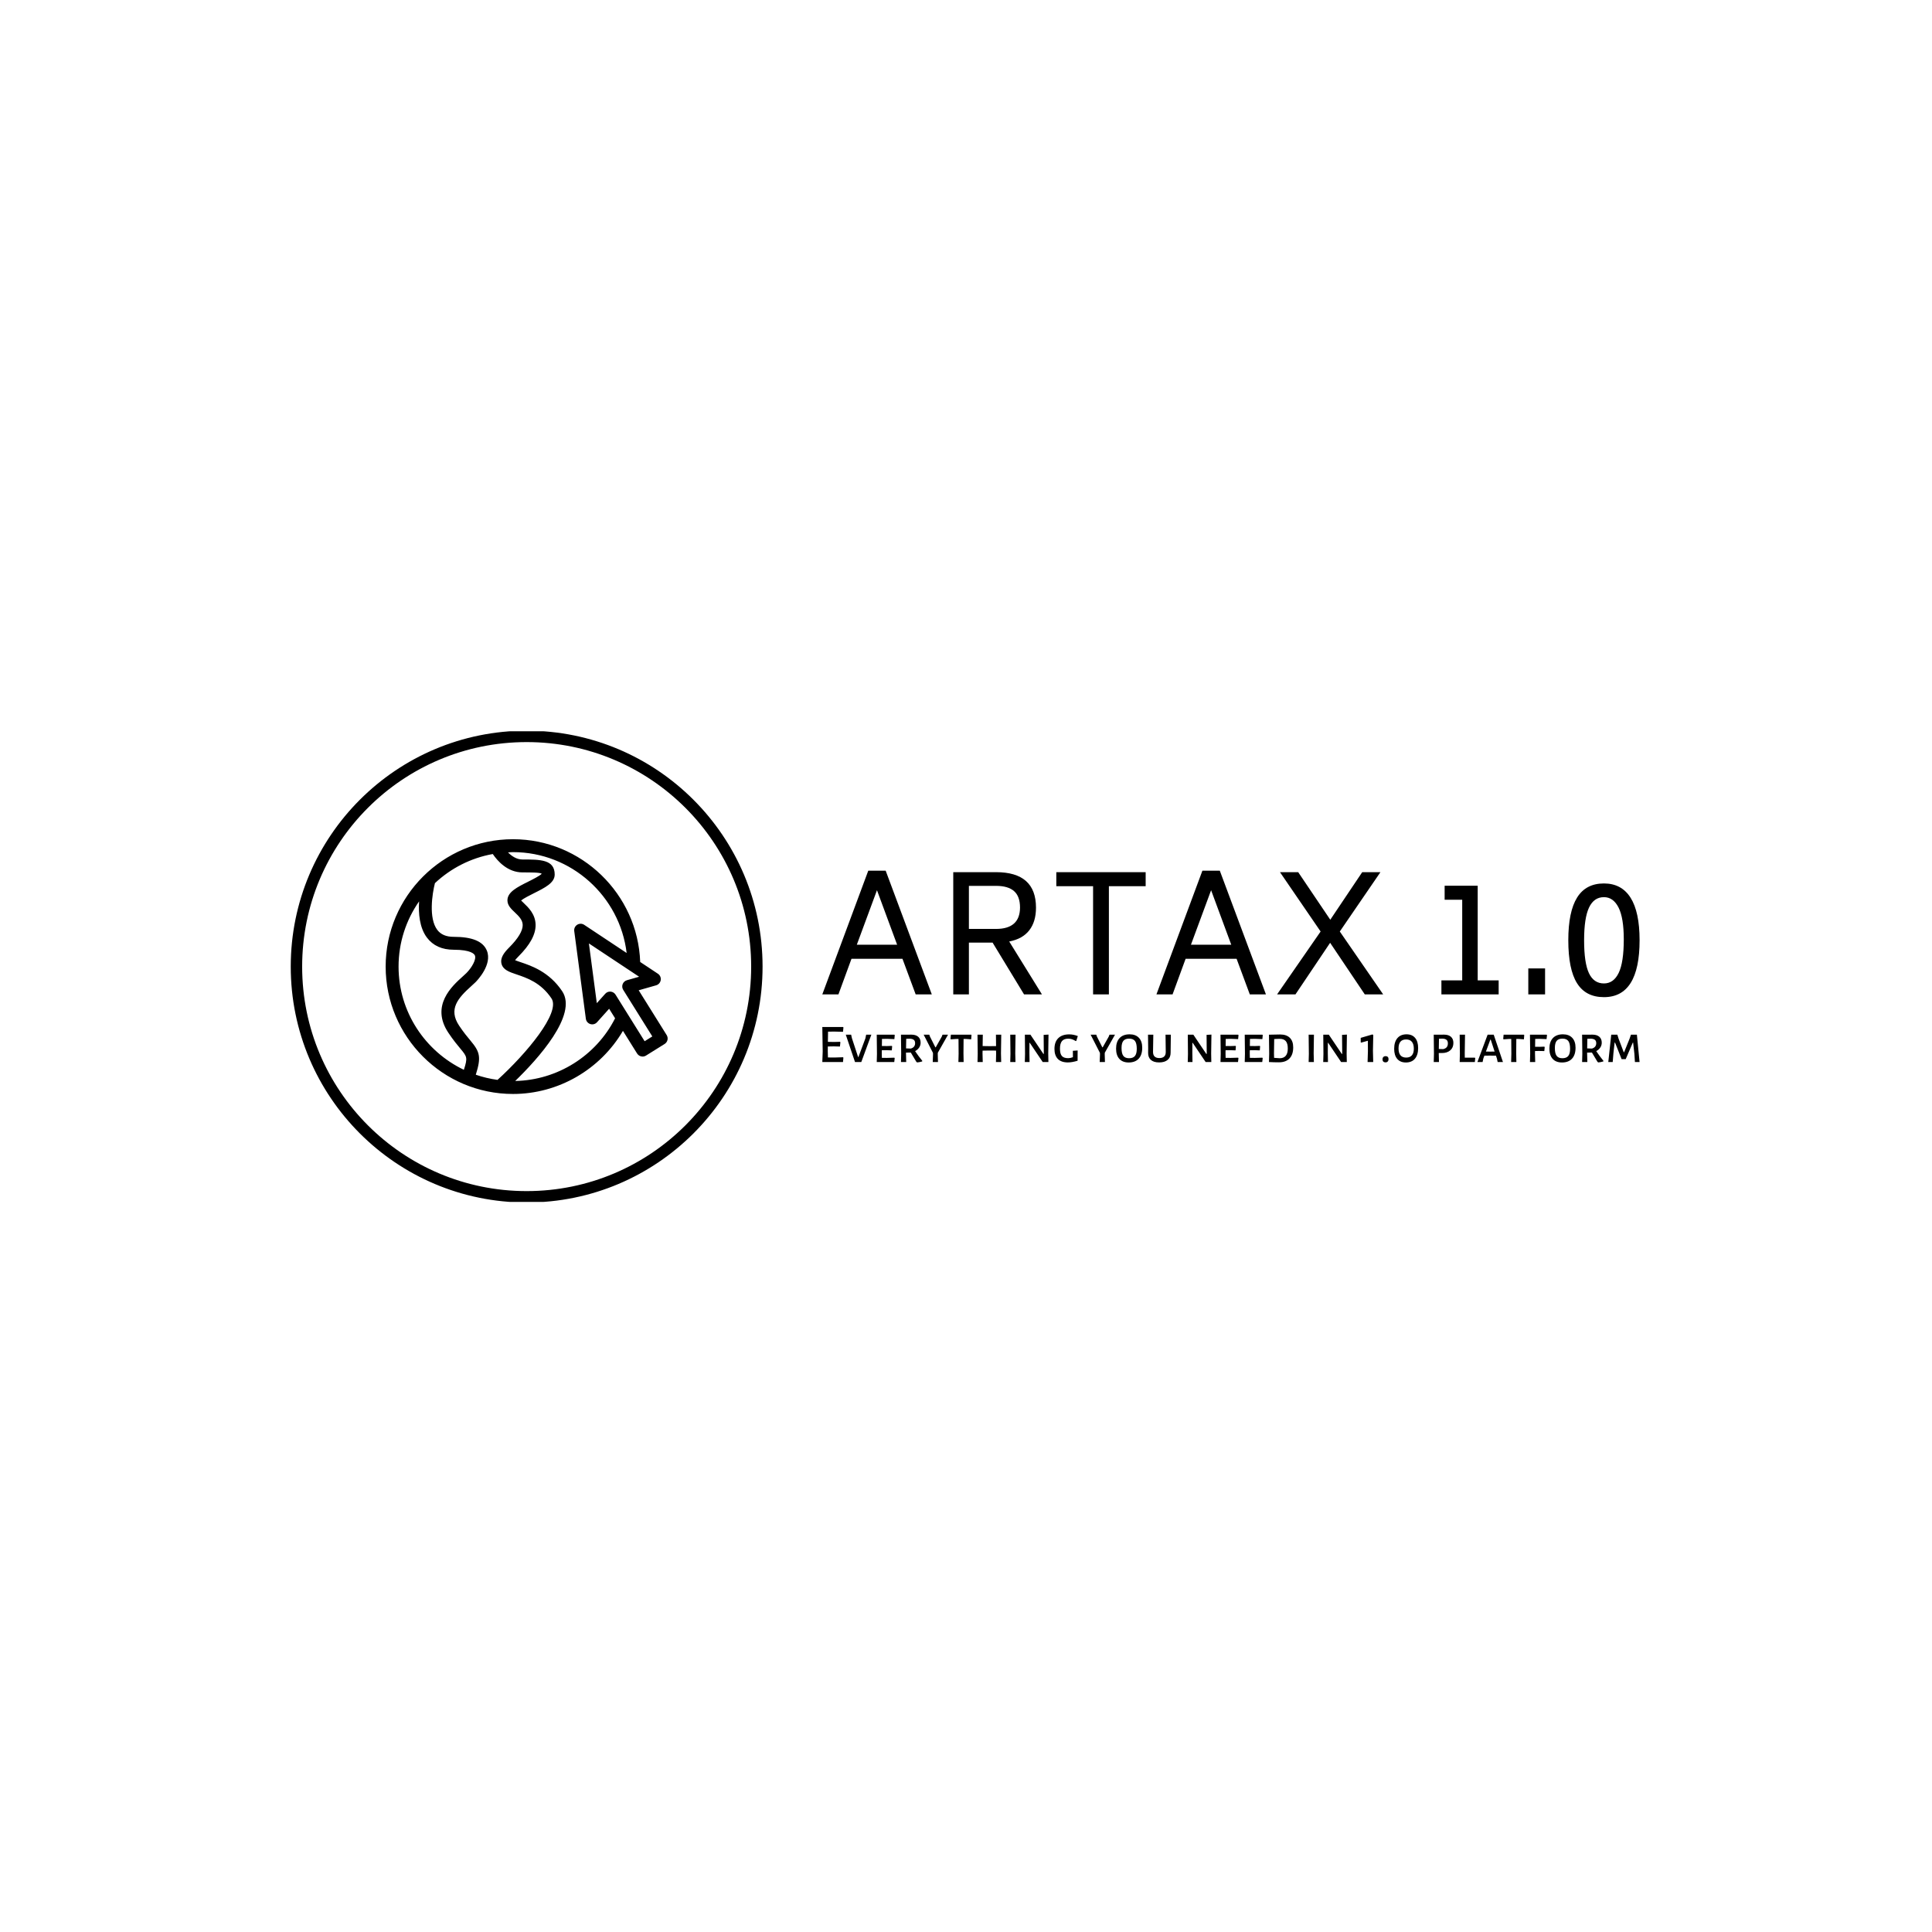 <svg xmlns="http://www.w3.org/2000/svg" version="1.1" xmlns:xlink="http://www.w3.org/1999/xlink" xmlns:svgjs="http://svgjs.dev/svgjs" width="1000" height="1000" viewBox="0 0 1000 1000"><rect width="1000" height="1000" fill="#ffffff"></rect><g transform="matrix(0.7,0,0,0.7,149.576,378.508)"><svg viewBox="0 0 396 138" data-background-color="#ffffff" preserveAspectRatio="xMidYMid meet" height="348" width="1000" xmlns="http://www.w3.org/2000/svg" xmlns:xlink="http://www.w3.org/1999/xlink"><defs></defs><g id="tight-bounds" transform="matrix(1,0,0,1,0.24,-0.174)"><svg viewBox="0 0 395.52 138.348" height="138.348" width="395.52"><g><svg viewBox="0 0 652.725 228.316" height="138.348" width="395.52"><g transform="matrix(1,0,0,1,257.205,67.758)"><svg viewBox="0 0 395.52 92.8" height="92.8" width="395.52"><g><svg viewBox="0 0 395.52 92.8" height="92.8" width="395.52"><g><svg viewBox="0 0 395.52 61.185" height="61.185" width="395.52"><g transform="matrix(1,0,0,1,0,0)"><svg width="395.52" viewBox="1.35 -38.35 253.38 39.2" height="61.185" data-palette-color="#1c4b82"><path d="M30.3 0L26.2-11.05 10.4-11.05 6.35 0 1.35 0 15.6-38.35 21-38.35 35.3 0 30.3 0ZM12.05-15.4L24.55-15.4 18.3-32.3 12.05-15.4ZM63.9 0L54.15-16.05 46.8-16.05 46.8 0 41.95 0 41.95-37.9 55.2-37.9Q67.6-37.9 67.6-26.9L67.6-26.9Q67.6-22.55 65.52-19.88 63.45-17.2 59.3-16.4L59.3-16.4 69.45 0 63.9 0ZM46.8-33.65L46.8-20.3 55.2-20.3Q62.6-20.3 62.65-26.9L62.65-26.9Q62.65-30.4 60.8-32.02 58.95-33.65 55.2-33.65L55.2-33.65 46.8-33.65ZM101.6-37.9L101.6-33.55 90.2-33.55 90.2 0 85.3 0 85.3-33.55 73.9-33.55 73.9-37.9 101.6-37.9ZM133.89 0L129.79-11.05 113.99-11.05 109.94 0 104.94 0 119.19-38.35 124.59-38.35 138.89 0 133.89 0ZM115.64-15.4L128.14-15.4 121.89-32.3 115.64-15.4ZM175.24 0L169.54 0 158.79-16 148.04 0 142.34 0 155.84-19.5 143.24-37.9 148.89-37.9 158.84-23.15 168.74-37.9 174.39-37.9 161.79-19.5 175.24 0ZM204.54-4.35L211.04-4.35 211.04 0 193.29 0 193.29-4.35 199.74-4.35 199.74-29.35 194.29-29.35 194.29-33.7 204.54-33.7 204.54-4.35ZM220.23 0L220.23-8.05 225.43-8.05 225.43 0 220.23 0ZM243.68 0.85Q238.03 0.85 235.33-3.48 232.63-7.8 232.63-16.8L232.63-16.8Q232.63-25.65 235.36-30.03 238.08-34.4 243.68-34.4L243.68-34.4Q249.13-34.4 251.93-29.98 254.73-25.55 254.73-16.8L254.73-16.8Q254.73 0.85 243.68 0.85L243.68 0.85ZM243.68-3.4Q246.68-3.4 248.26-6.68 249.83-9.95 249.83-17.1L249.83-17.1Q249.83-23.7 248.21-26.93 246.58-30.15 243.68-30.15L243.68-30.15Q240.58-30.15 239.06-26.93 237.53-23.7 237.53-16.8L237.53-16.8Q237.53-9.75 239.03-6.58 240.53-3.4 243.68-3.4L243.68-3.4Z" opacity="1" transform="matrix(1,0,0,1,0,0)" fill="#000000" class="undefined-text-0" data-fill-palette-color="primary" id="text-0"></path></svg></g></svg></g><g transform="matrix(1,0,0,1,0,75.63)"><svg viewBox="0 0 395.52 17.17" height="17.17" width="395.52"><g transform="matrix(1,0,0,1,0,0)"><svg width="395.52" viewBox="4.3 -32.1 748.56 32.5" height="17.17" data-palette-color="#1c4b82"><path d="M15.55-4.15L23.3-4.4 23.6-3.95 23.25 0 4.3 0 4.65-9.65 4.3-32.1 23.35-32.1 23.65-31.65 23.25-27.7 15.65-27.9 9.55-27.85 9.4-18.5 15.2-18.4 20.5-18.55 20.85-18.15 20.45-14.2 14.8-14.35 9.35-14.25 9.3-10.1 9.45-4.2 15.55-4.15ZM49.2-25.05L40 0 34.25 0 25.8-25.05 30.7-25.05 31.4-21.9 37.1-4.55 37.35-4.55 43.75-21.65 44.45-25.05 49.2-25.05ZM63.5-3.8L70.25-4 70.59-3.65 70.2 0 54.15 0 54.35-7.5 54.15-25.05 70.34-25.05 70.65-24.65 70.3-21 63.95-21.25 58.95-21.2 58.85-14.7 63.65-14.65 68-14.8 68.25-14.4 67.95-10.7 63.25-10.85 58.8-10.8 58.75-7.95 58.85-3.85 63.5-3.8ZM89.29-10Q92.19-5.65 95.84-1.15L95.84-1.15 95.79-0.55Q93.19 0.2 91.24 0.35L91.24 0.35 90.49-0.1Q86.84-6 85.34-8.7L85.34-8.7 80.94-8.65 80.94-7.95 81.14 0 76.34 0 76.54-7.5 76.34-25.05 85.84-25.1Q89.89-25.1 92.12-23.18 94.34-21.25 94.34-17.75L94.34-17.75Q94.34-15.3 93.02-13.3 91.69-11.3 89.29-10L89.29-10ZM81.14-21.3L80.99-12.5 85.34-12.35Q89.29-13.5 89.29-17.3L89.29-17.3Q89.29-19.35 88.09-20.33 86.89-21.3 84.44-21.4L84.44-21.4 81.14-21.3ZM110.09-8.5L110.04-7 110.24 0 105.44 0 105.69-7 105.64-8.4 97.14-25.05 102.29-25.05 102.84-23.45 107.84-13.5 108.19-13.5 113.69-23.25 114.39-25.05 119.44-25.05 110.09-8.5ZM140.69-25.05L140.94-24.65 140.64-20.8 135.79-21.15 133.69-21.15 133.59-7.95 133.74 0 128.94 0 129.14-7.5 129.04-21.15 126.99-21.15 122.04-20.8 121.69-21.2 122.04-25.05 140.69-25.05ZM168.19-25.05L167.94-7.95 168.14 0 163.34 0 163.49-7.5 163.44-10.5 156.99-10.55 151.09-10.45 151.04-7.95 151.24 0 146.44 0 146.64-7.5 146.44-25.05 151.29-25.05 151.14-14.65 157.34-14.55 163.44-14.6 163.34-25.05 168.19-25.05ZM181.28-25.05L181.03-7.95 181.23 0 176.43 0 176.63-7.5 176.43-25.05 181.28-25.05ZM211.48-25.15L211.23-7.65 211.38 0 206.18 0 194.33-17.6 194.03-17.6 193.98-8.5 194.13 0 189.78 0 189.98-7.35 189.83-25.05 194.93-25.05 206.78-7.45 207.18-7.45 207.03-24.9 211.48-25.15ZM230.43-25.35Q234.33-25.35 238.33-23.8L238.33-23.8 236.88-19.25 236.38-19.25Q234.48-20.4 232.95-20.9 231.43-21.4 229.58-21.4L229.58-21.4Q225.68-21.4 223.83-19.23 221.98-17.05 221.98-12.2L221.98-12.2Q221.98-7.5 223.73-5.53 225.48-3.55 229.48-3.55L229.48-3.55Q230.53-3.55 231.48-3.75 232.43-3.95 233.83-4.45L233.83-4.45 233.83-6.55 233.78-10.3 238.18-10.6 238.13-7.3 238.13-1.2Q233.03 0.35 229.23 0.35L229.23 0.35Q223.13 0.35 220.03-2.85 216.93-6.05 216.93-12L216.93-12Q216.93-18.45 220.45-21.9 223.98-25.35 230.43-25.35L230.43-25.35ZM263.02-8.5L262.97-7 263.17 0 258.37 0 258.62-7 258.57-8.4 250.07-25.05 255.22-25.05 255.77-23.45 260.77-13.5 261.12-13.5 266.62-23.25 267.32-25.05 272.37-25.05 263.02-8.5ZM285.77-25.4Q291.27-25.4 294.3-22.18 297.32-18.95 297.32-13.1L297.32-13.1Q297.32-6.6 294.1-3.1 290.87 0.4 284.92 0.4L284.92 0.4Q279.37 0.4 276.37-2.9 273.37-6.2 273.37-12.25L273.37-12.25Q273.37-18.55 276.6-21.98 279.82-25.4 285.77-25.4L285.77-25.4ZM285.32-21.45Q281.72-21.45 280.05-19.43 278.37-17.4 278.37-12.85L278.37-12.85Q278.37-7.8 280.02-5.65 281.67-3.5 285.27-3.5L285.27-3.5Q288.92-3.5 290.62-5.53 292.32-7.55 292.32-12.15L292.32-12.15Q292.32-17.15 290.67-19.3 289.02-21.45 285.32-21.45L285.32-21.45ZM323.52-25.05L323.37-12.3 323.32-8.6Q323.37-4.35 320.62-2 317.87 0.35 312.82 0.35L312.82 0.35Q307.82 0.35 305.22-1.98 302.62-4.3 302.72-8.6L302.72-8.6 302.77-12.45 302.62-25.05 307.47-25.05 307.22-9.35Q307.17-3.65 313.02-3.65L313.02-3.65Q315.92-3.65 317.42-5.08 318.92-6.5 318.87-9.35L318.87-9.35 318.67-25.05 323.52-25.05ZM360.71-25.15L360.46-7.65 360.61 0 355.41 0 343.56-17.6 343.26-17.6 343.21-8.5 343.36 0 339.01 0 339.21-7.35 339.06-25.05 344.16-25.05 356.01-7.45 356.41-7.45 356.26-24.9 360.71-25.15ZM378.36-3.8L385.11-4 385.46-3.65 385.06 0 369.01 0 369.21-7.5 369.01-25.05 385.21-25.05 385.51-24.65 385.16-21 378.81-21.25 373.81-21.2 373.71-14.7 378.51-14.65 382.86-14.8 383.11-14.4 382.81-10.7 378.11-10.85 373.66-10.8 373.61-7.95 373.71-3.85 378.36-3.8ZM400.56-3.8L407.31-4 407.66-3.65 407.26 0 391.21 0 391.41-7.5 391.21-25.05 407.41-25.05 407.71-24.65 407.36-21 401.01-21.25 396.01-21.2 395.91-14.7 400.71-14.65 405.06-14.8 405.31-14.4 405.01-10.7 400.31-10.85 395.86-10.8 395.81-7.95 395.91-3.85 400.56-3.8ZM423.7-25.25Q429.45-25.25 432.53-22.2 435.61-19.15 435.61-13.45L435.61-13.45Q435.61-6.8 432.2-3.28 428.81 0.25 422.5 0.25L422.5 0.25Q417.75 0.25 413.4 0L413.4 0 413.61-7.5 413.4-25.05 423.7-25.25ZM423.31-3.5Q426.86-3.5 428.75-5.7 430.65-7.9 430.65-12.35L430.65-12.35Q430.65-17 428.86-19.13 427.06-21.25 423.36-21.25L423.36-21.25Q420.25-21.25 418.2-21.05L418.2-21.05 418-7.95 418.11-3.85Q421.86-3.5 423.31-3.5L423.31-3.5ZM454.6-25.05L454.35-7.95 454.55 0 449.75 0 449.95-7.5 449.75-25.05 454.6-25.05ZM484.8-25.15L484.55-7.65 484.7 0 479.5 0 467.65-17.6 467.35-17.6 467.3-8.5 467.45 0 463.1 0 463.3-7.35 463.15-25.05 468.25-25.05 480.1-7.45 480.5-7.45 480.35-24.9 484.8-25.15ZM508.19-25.3L508.94-24.75 508.64-10.35 508.89 0 503.74 0 504.04-9.8 503.99-19.5 497.89-17.8 497.44-18.1 497.44-22.15 508.19-25.3ZM520.29-5.4Q521.54-5.4 522.24-4.67 522.94-3.95 522.94-2.65L522.94-2.65Q522.94-1.3 522.19-0.5 521.44 0.3 520.14 0.3L520.14 0.3Q518.84 0.3 518.12-0.45 517.39-1.2 517.39-2.5L517.39-2.5Q517.39-3.8 518.16-4.6 518.94-5.4 520.29-5.4L520.29-5.4ZM539.44-25.4Q544.49-25.4 547.26-22.13 550.04-18.85 550.04-12.8L550.04-12.8Q550.04-6.5 547.11-3.05 544.19 0.4 538.79 0.4L538.79 0.4Q533.69 0.4 530.89-2.88 528.09-6.15 528.09-12.1L528.09-12.1Q528.09-18.45 531.06-21.93 534.04-25.4 539.44-25.4L539.44-25.4ZM539.04-20.7Q532.09-20.7 532.09-12.45L532.09-12.45Q532.09-4.1 539.09-4.1L539.09-4.1Q542.54-4.1 544.31-6.13 546.09-8.15 546.09-12.2L546.09-12.2Q546.09-16.45 544.29-18.57 542.49-20.7 539.04-20.7L539.04-20.7ZM573.83-25.1Q577.88-25.1 580.11-23.13 582.33-21.15 582.33-17.5L582.33-17.5Q582.33-13.2 579.48-10.73 576.63-8.25 571.78-8.25L571.78-8.25 568.93-8.25 568.93-7.95 569.13 0 564.33 0 564.53-7.5 564.33-25.05 573.83-25.1ZM572.98-11.85Q577.28-12.75 577.28-17.1L577.28-17.1Q577.28-19.25 576.08-20.3 574.88-21.35 572.38-21.45L572.38-21.45 569.13-21.35 568.98-11.95 572.98-11.85ZM602.03-4L602.33-3.6 601.98 0 588.08 0 588.28-7.5 588.08-25.05 592.98-25.05 592.73-7.95 592.78-4 602.03-4ZM619.28-25.05L627.73 0 622.88 0 622.23-3.1 621.33-5.85 615.73-5.9 610.73-5.85 609.78-3.35 609.08 0 604.33 0 613.68-25.05 619.28-25.05ZM616.08-9.55L620.08-9.6 616.53-20.55 616.18-20.55 612.13-9.6 616.08-9.55ZM646.97-25.05L647.22-24.65 646.92-20.8 642.07-21.15 639.97-21.15 639.87-7.95 640.02 0 635.22 0 635.42-7.5 635.32-21.15 633.27-21.15 628.32-20.8 627.97-21.2 628.32-25.05 646.97-25.05ZM661.42-21.25L657.27-21.2 657.17-14 661.17-13.95 665.62-14.1 665.97-13.7 665.62-10.05 660.77-10.15 657.12-10.1 657.07-7.95 657.27 0 652.47 0 652.67-7.5 652.47-25.05 667.77-25.05 668.07-24.65 667.67-21 661.42-21.25ZM682.67-25.4Q688.17-25.4 691.19-22.18 694.22-18.95 694.22-13.1L694.22-13.1Q694.22-6.6 690.99-3.1 687.77 0.4 681.82 0.4L681.82 0.4Q676.27 0.4 673.27-2.9 670.27-6.2 670.27-12.25L670.27-12.25Q670.27-18.55 673.49-21.98 676.72-25.4 682.67-25.4L682.67-25.4ZM682.22-21.45Q678.62-21.45 676.94-19.43 675.27-17.4 675.27-12.85L675.27-12.85Q675.27-7.8 676.92-5.65 678.57-3.5 682.17-3.5L682.17-3.5Q685.82-3.5 687.52-5.53 689.22-7.55 689.22-12.15L689.22-12.15Q689.22-17.15 687.57-19.3 685.92-21.45 682.22-21.45L682.22-21.45ZM713.17-10Q716.07-5.65 719.72-1.15L719.72-1.15 719.67-0.55Q717.07 0.2 715.12 0.35L715.12 0.35 714.37-0.1Q710.72-6 709.22-8.7L709.22-8.7 704.82-8.65 704.82-7.95 705.02 0 700.22 0 700.42-7.5 700.22-25.05 709.72-25.1Q713.77-25.1 715.99-23.18 718.22-21.25 718.22-17.75L718.22-17.75Q718.22-15.3 716.89-13.3 715.57-11.3 713.17-10L713.17-10ZM705.02-21.3L704.87-12.5 709.22-12.35Q713.17-13.5 713.17-17.3L713.17-17.3Q713.17-19.35 711.97-20.33 710.77-21.3 708.32-21.4L708.32-21.4 705.02-21.3ZM750.41-25.05L752.86 0 748.61 0 748.11-7.6 746.96-17.8 746.66-17.8 740.16-2.65 736.41-2.65 730.41-17.8 730.01-17.8 728.91-8.05 728.26 0 724.21 0 726.91-25.05 732.51-25.05 733.66-21.35 738.36-9 738.71-9 743.71-21.4 744.96-25.05 750.41-25.05Z" opacity="1" transform="matrix(1,0,0,1,0,0)" fill="#000000" class="undefined-text-1" data-fill-palette-color="secondary" id="text-1"></path></svg></g></svg></g></svg></g></svg></g><g><svg viewBox="0 0 228.316 228.316" height="228.316" width="228.316"><g><svg></svg></g><g id="icon-0"><svg viewBox="0 0 228.316 228.316" height="228.316" width="228.316"><g><path d="M0 114.158c0-63.048 51.11-114.158 114.158-114.158 63.048 0 114.158 51.11 114.158 114.158 0 63.048-51.11 114.158-114.158 114.158-63.048 0-114.158-51.11-114.158-114.158zM114.158 222.798c60 0 108.64-48.64 108.64-108.64 0-60-48.64-108.64-108.64-108.64-60 0-108.64 48.64-108.64 108.64 0 60 48.64 108.64 108.64 108.64z" data-fill-palette-color="accent" fill="#000000" stroke="transparent"></path></g><g transform="matrix(1,0,0,1,45.927,52.521)"><svg viewBox="0 0 136.461 123.274" height="123.274" width="136.461"><g><svg xmlns="http://www.w3.org/2000/svg" xmlns:xlink="http://www.w3.org/1999/xlink" version="1.1" x="0" y="0" viewBox="0 0 100 90.336" enable-background="new 0 0 100 90.336" xml:space="preserve" width="136.461" height="123.274" class="icon-x-0" data-fill-palette-color="accent" id="x-0"><path fill="#000000" d="M99.653 69.455l-9.922-15.887 6.179-1.761c0.858-0.246 1.497-0.968 1.634-1.851 0.136-0.883-0.253-1.764-0.997-2.257l-6.284-4.168C89.392 19.42 69.448 0 45.17 0 20.265 0 0 20.263 0 45.168c0 24.906 20.265 45.168 45.17 45.168 16.057 0 30.933-8.671 38.976-22.376l5.02 8.036c0.436 0.695 1.18 1.077 1.943 1.077 0.414 0 0.832-0.112 1.209-0.347l6.604-4.118c0.514-0.322 0.88-0.834 1.019-1.426C100.078 70.59 99.973 69.969 99.653 69.455zM48.518 11.768c2.925 0 6.242 0 6.816 0.463 0 0 0.002 0.007 0.007 0.022-0.702 0.751-3.24 2.021-4.798 2.8-3.949 1.976-7.359 3.681-7.359 6.622 0 1.787 1.314 3.032 2.585 4.236 1.379 1.308 2.802 2.657 2.829 4.508 0.027 2.045-1.613 4.782-4.744 7.915-1.741 1.741-3.285 3.643-2.789 5.759 0.521 2.226 2.764 2.981 5.363 3.855 3.645 1.227 8.638 2.907 12.374 8.507 3.334 5-8.897 19.57-19.134 28.887-2.66-0.362-5.234-0.977-7.706-1.83 2.031-6.396 1.401-8.168-1.922-12.144-1.063-1.274-2.389-2.86-3.996-5.27-3.904-5.859-0.353-9.811 4.322-14.01 0.57-0.512 1.08-0.972 1.493-1.383 0.628-0.628 6.067-6.287 4.012-11.241-1.354-3.263-5.191-4.85-11.73-4.85-2.677 0-4.587-0.809-5.841-2.474-3.12-4.141-1.79-12.784-0.829-16.563 5.598-5.242 12.658-8.914 20.513-10.326C39.658 7.71 43.22 11.768 48.518 11.768zM4.577 45.168c0-8.597 2.704-16.563 7.283-23.134-0.277 4.3 0.141 9.346 2.778 12.854 2.147 2.855 5.345 4.304 9.504 4.304 6.182 0 7.306 1.553 7.504 2.029 0.581 1.403-1.117 4.337-3.021 6.248-0.359 0.359-0.813 0.765-1.314 1.214-3.729 3.35-11.493 10.322-5.073 19.953 1.746 2.615 3.216 4.378 4.291 5.665 2.344 2.807 2.592 3.178 1.203 7.464C14.063 75.228 4.577 61.303 4.577 45.168zM45.941 85.73c8.005-7.772 22.249-23.444 16.669-31.813-4.604-6.903-10.938-9.033-14.722-10.307-0.67-0.226-1.446-0.487-1.991-0.713 0.23-0.302 0.599-0.733 1.193-1.327 4.141-4.144 6.129-7.811 6.083-11.214-0.051-3.781-2.581-6.18-4.254-7.766-0.282-0.269-0.628-0.597-0.885-0.867 0.928-0.762 3.145-1.87 4.557-2.576 3.944-1.974 7.353-3.677 7.353-6.615 0-5.341-5.042-5.341-11.424-5.341-2.101 0-3.848-1.211-5.133-2.525 0.597-0.024 1.182-0.089 1.785-0.089 20.682 0 37.885 15.679 40.288 35.769L70.407 30.36c-0.744-0.498-1.712-0.507-2.479-0.033-0.76 0.474-1.173 1.35-1.055 2.239l4.119 31.096c0.116 0.888 0.739 1.623 1.593 1.887 0.852 0.266 1.783 0.009 2.378-0.657l4.284-4.775 2.116 3.388C74.598 76.825 60.895 85.442 45.941 85.73zM91.836 71.634L81.519 55.11c-0.382-0.61-1.028-1.006-1.745-1.068-0.065-0.007-0.132-0.009-0.197-0.009-0.647 0-1.267 0.274-1.702 0.76l-2.997 3.341-2.805-21.179 17.807 11.813-4.327 1.233c-0.69 0.198-1.249 0.708-1.508 1.379-0.257 0.672-0.186 1.426 0.194 2.033l10.319 16.521L91.836 71.634z" data-fill-palette-color="accent"></path></svg></g></svg></g></svg></g></svg></g></svg></g></svg><rect width="395.52" height="138.348" fill="none" stroke="none" visibility="hidden"></rect></g></svg></g></svg>